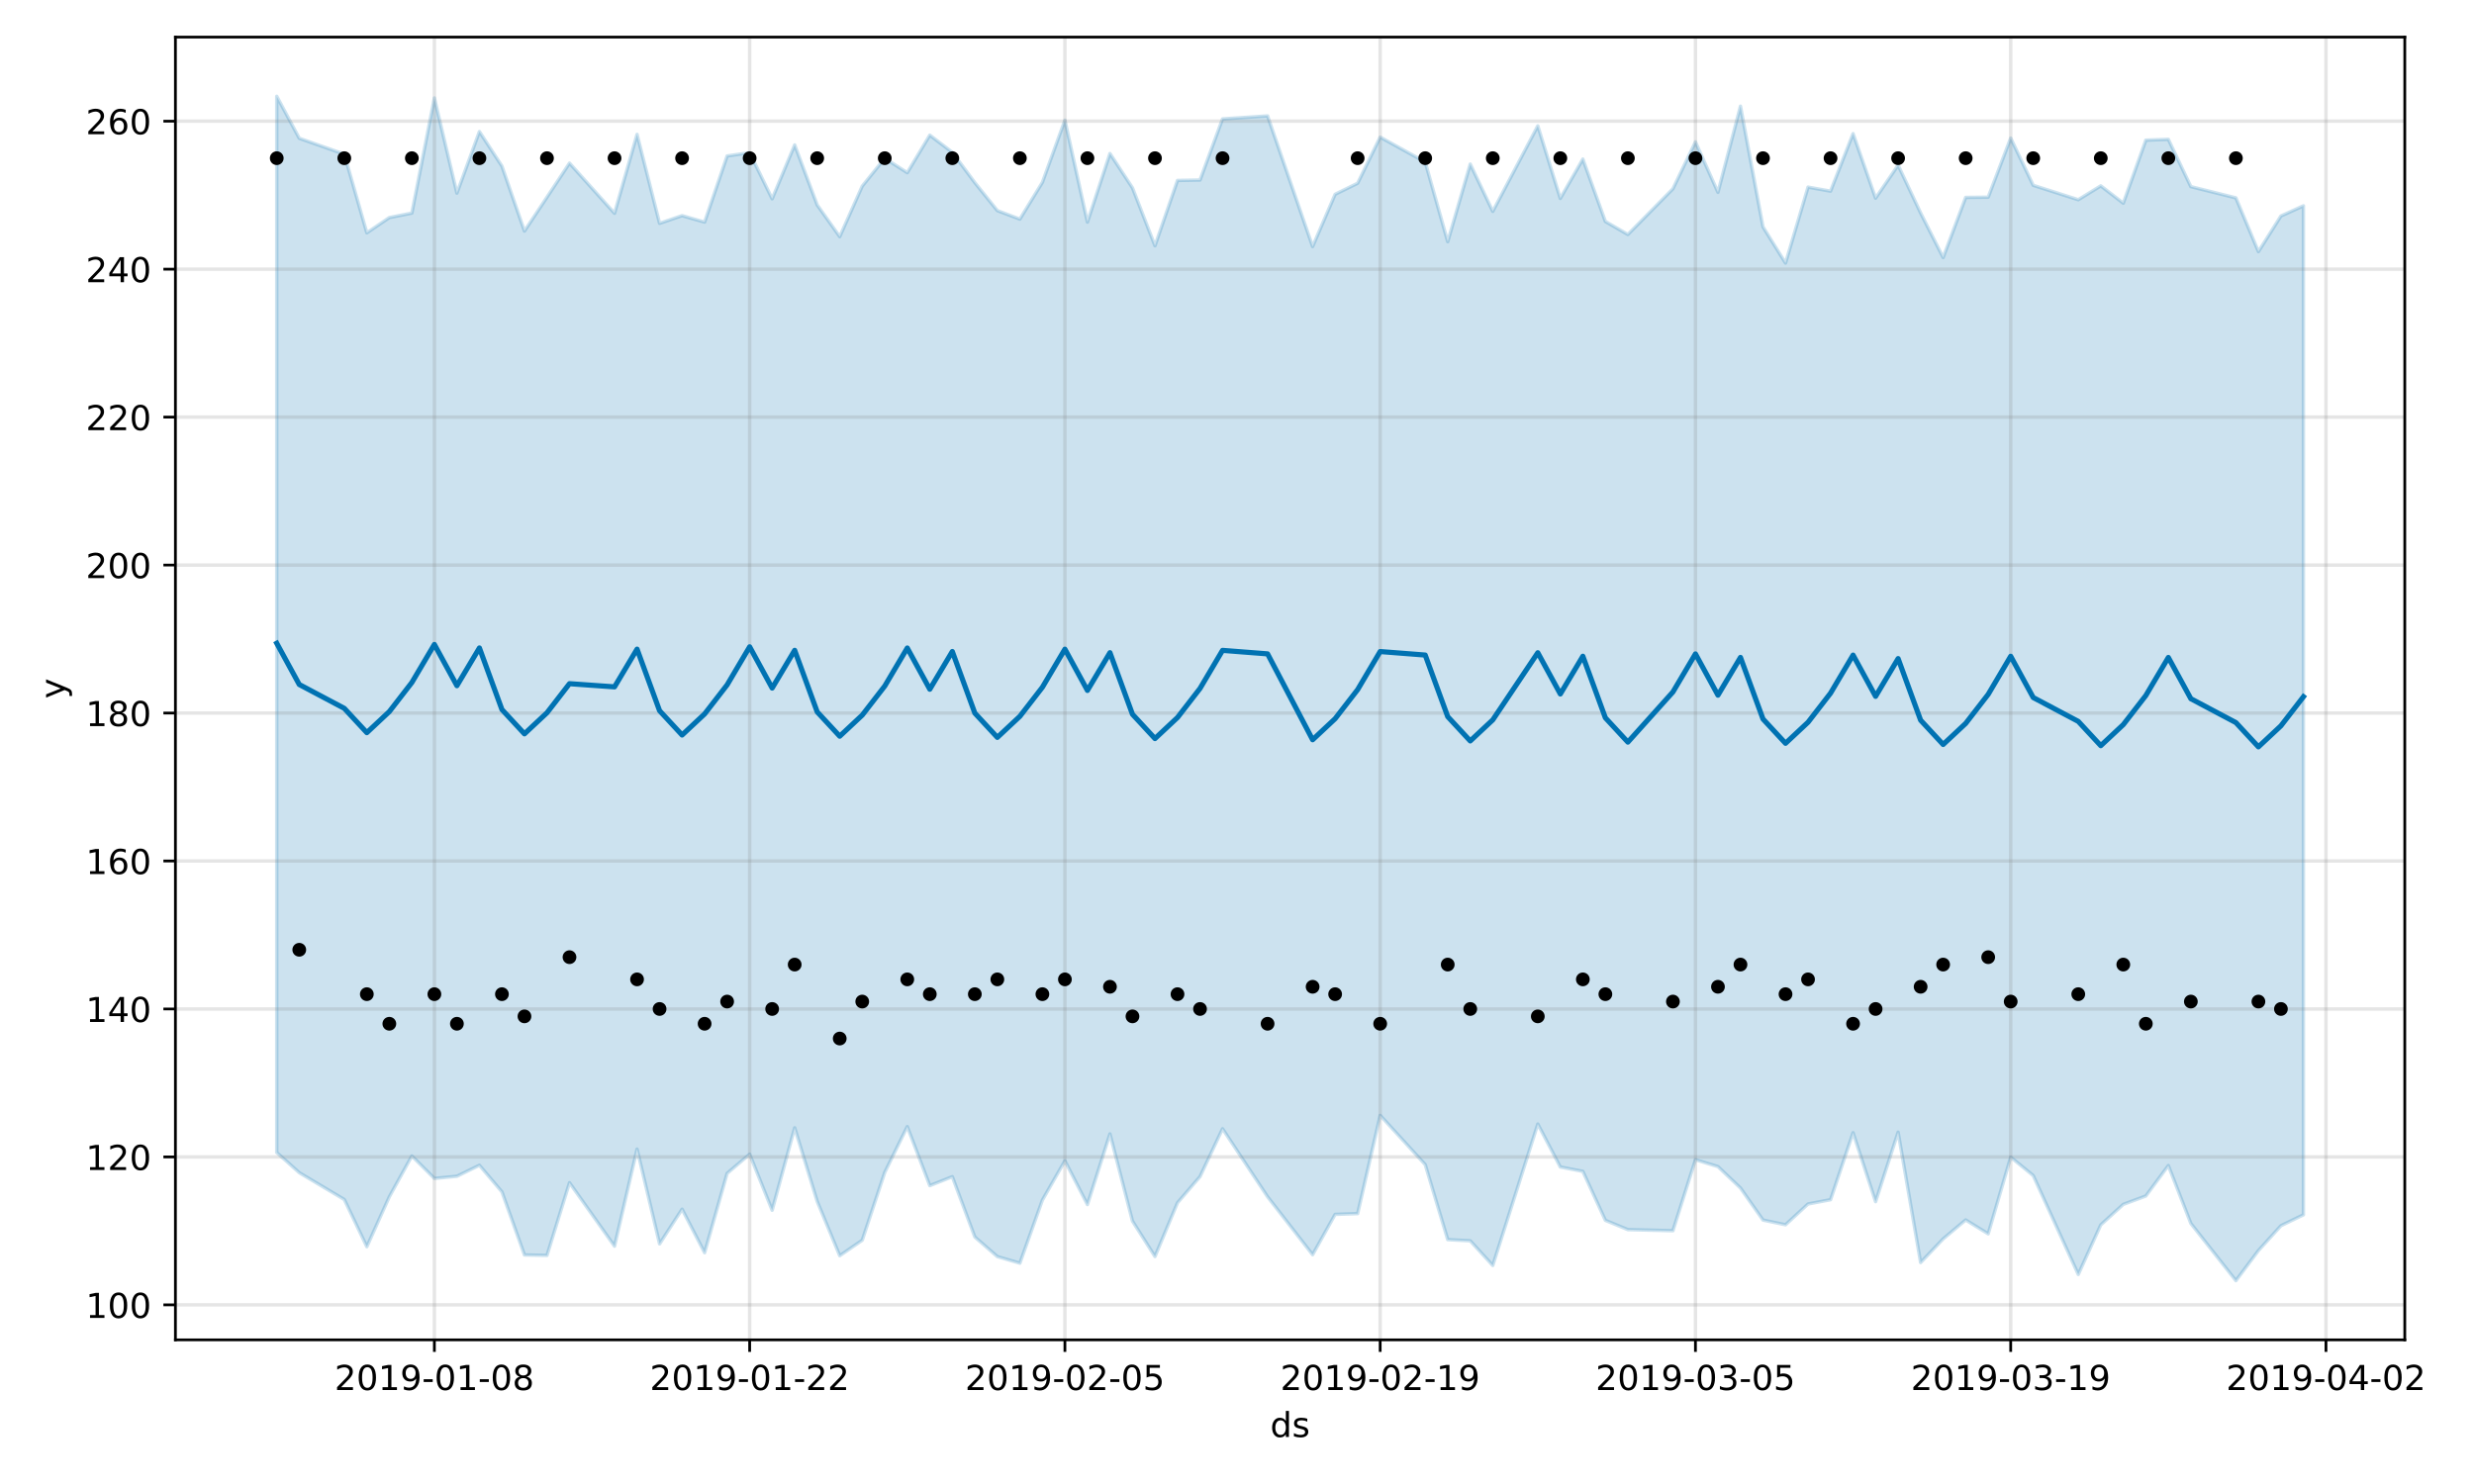 <?xml version="1.0" encoding="utf-8" standalone="no"?>
<!DOCTYPE svg PUBLIC "-//W3C//DTD SVG 1.1//EN"
  "http://www.w3.org/Graphics/SVG/1.1/DTD/svg11.dtd">
<!-- Created with matplotlib (https://matplotlib.org/) -->
<svg height="432pt" version="1.1" viewBox="0 0 720 432" width="720pt" xmlns="http://www.w3.org/2000/svg" xmlns:xlink="http://www.w3.org/1999/xlink">
 <defs>
  <style type="text/css">
*{stroke-linecap:butt;stroke-linejoin:round;}
  </style>
 </defs>
 <g id="figure_1">
  <g id="patch_1">
   <path d="M 0 432 
L 720 432 
L 720 0 
L 0 0 
z
" style="fill:#ffffff;"/>
  </g>
  <g id="axes_1">
   <g id="patch_2">
    <path d="M 51.05 390.04 
L 699.857 390.04 
L 699.857 10.8 
L 51.05 10.8 
z
" style="fill:#ffffff;"/>
   </g>
   <g id="PolyCollection_1">
    <defs>
     <path d="M 80.541 -403.962 
L 80.541 -96.499 
L 87.095 -90.627 
L 100.202 -82.817 
L 106.756 -69.073 
L 113.309 -83.62 
L 119.863 -95.49 
L 126.417 -88.952 
L 132.97 -89.586 
L 139.524 -92.786 
L 146.077 -85.051 
L 152.631 -66.678 
L 159.185 -66.547 
L 165.738 -87.713 
L 178.845 -69.228 
L 185.399 -97.488 
L 191.953 -69.899 
L 198.506 -80.004 
L 205.06 -67.331 
L 211.613 -90.428 
L 218.167 -96.018 
L 224.721 -79.683 
L 231.274 -103.686 
L 237.828 -82.269 
L 244.381 -66.463 
L 250.935 -70.959 
L 257.489 -90.709 
L 264.042 -104.029 
L 270.596 -86.854 
L 277.15 -89.46 
L 283.703 -71.905 
L 290.257 -66.199 
L 296.81 -64.281 
L 303.364 -82.645 
L 309.918 -94.092 
L 316.471 -81.338 
L 323.025 -101.912 
L 329.578 -76.535 
L 336.132 -66.22 
L 342.686 -81.872 
L 349.239 -89.486 
L 355.793 -103.41 
L 368.9 -83.619 
L 382.007 -66.745 
L 388.561 -78.484 
L 395.114 -78.705 
L 401.668 -107.313 
L 414.775 -92.979 
L 421.329 -71.136 
L 427.883 -70.79 
L 434.436 -63.612 
L 447.543 -104.785 
L 454.097 -92.273 
L 460.651 -91.013 
L 467.204 -76.754 
L 473.758 -74.045 
L 486.865 -73.73 
L 493.419 -94.4 
L 499.972 -92.397 
L 506.526 -86.162 
L 513.079 -76.834 
L 519.633 -75.459 
L 526.187 -81.515 
L 532.74 -82.757 
L 539.294 -102.252 
L 545.847 -82.188 
L 552.401 -102.414 
L 558.955 -64.467 
L 565.508 -71.35 
L 572.062 -76.862 
L 578.616 -72.823 
L 585.169 -95.146 
L 591.723 -89.792 
L 604.83 -61.003 
L 611.384 -75.431 
L 617.937 -81.402 
L 624.491 -83.837 
L 631.044 -92.701 
L 637.598 -75.847 
L 650.705 -59.198 
L 657.259 -67.95 
L 663.812 -75.186 
L 670.366 -78.365 
L 670.366 -372.086 
L 670.366 -372.086 
L 663.812 -369.128 
L 657.259 -358.751 
L 650.705 -374.401 
L 637.598 -377.673 
L 631.044 -391.442 
L 624.491 -391.194 
L 617.937 -372.851 
L 611.384 -377.898 
L 604.83 -373.861 
L 591.723 -378.057 
L 585.169 -391.804 
L 578.616 -374.602 
L 572.062 -374.531 
L 565.508 -357.037 
L 558.955 -370.008 
L 552.401 -383.919 
L 545.847 -374.31 
L 539.294 -393.101 
L 532.74 -376.357 
L 526.187 -377.531 
L 519.633 -355.425 
L 513.079 -365.951 
L 506.526 -401.091 
L 499.972 -376.01 
L 493.419 -390.69 
L 486.865 -377.04 
L 473.758 -363.745 
L 467.204 -367.526 
L 460.651 -385.688 
L 454.097 -374.227 
L 447.543 -395.356 
L 434.436 -370.465 
L 427.883 -384.239 
L 421.329 -361.641 
L 414.775 -384.831 
L 401.668 -392.085 
L 395.114 -378.664 
L 388.561 -375.445 
L 382.007 -360.229 
L 368.9 -398.252 
L 355.793 -397.387 
L 349.239 -379.594 
L 342.686 -379.477 
L 336.132 -360.457 
L 329.578 -377.315 
L 323.025 -387.308 
L 316.471 -367.348 
L 309.918 -397.011 
L 303.364 -378.92 
L 296.81 -368.216 
L 290.257 -370.692 
L 283.703 -378.838 
L 277.15 -387.656 
L 270.596 -392.654 
L 264.042 -381.731 
L 257.489 -385.93 
L 250.935 -377.811 
L 244.381 -363.108 
L 237.828 -372.337 
L 231.274 -389.816 
L 224.721 -374.117 
L 218.167 -387.555 
L 211.613 -386.595 
L 205.06 -367.352 
L 198.506 -369.221 
L 191.953 -366.987 
L 185.399 -392.881 
L 178.845 -369.912 
L 165.738 -384.512 
L 159.185 -374.595 
L 152.631 -364.732 
L 146.077 -383.638 
L 139.524 -393.699 
L 132.97 -375.776 
L 126.417 -403.481 
L 119.863 -369.969 
L 113.309 -368.664 
L 106.756 -364.222 
L 100.202 -387.123 
L 87.095 -391.752 
L 80.541 -403.962 
z
" id="m95df01e08f" style="stroke:#0072b2;stroke-opacity:0.2;"/>
    </defs>
    <g clip-path="url(#p42b53ebf09)">
     <use style="fill:#0072b2;fill-opacity:0.2;stroke:#0072b2;stroke-opacity:0.2;" x="0" xlink:href="#m95df01e08f" y="432"/>
    </g>
   </g>
   <g id="matplotlib.axis_1">
    <g id="xtick_1">
     <g id="line2d_1">
      <path clip-path="url(#p42b53ebf09)" d="M 126.417 390.04 
L 126.417 10.8 
" style="fill:none;stroke:#808080;stroke-linecap:square;stroke-opacity:0.2;"/>
     </g>
     <g id="line2d_2">
      <defs>
       <path d="M 0 0 
L 0 3.5 
" id="m50572f0a0b" style="stroke:#000000;stroke-width:0.8;"/>
      </defs>
      <g>
       <use style="stroke:#000000;stroke-width:0.8;" x="126.417" xlink:href="#m50572f0a0b" y="390.04"/>
      </g>
     </g>
     <g id="text_1">
      <!-- 2019-01-08 -->
      <defs>
       <path d="M 19.188 8.297 
L 53.609 8.297 
L 53.609 0 
L 7.328 0 
L 7.328 8.297 
Q 12.938 14.109 22.625 23.891 
Q 32.328 33.688 34.812 36.531 
Q 39.547 41.844 41.422 45.531 
Q 43.312 49.219 43.312 52.781 
Q 43.312 58.594 39.234 62.25 
Q 35.156 65.922 28.609 65.922 
Q 23.969 65.922 18.812 64.312 
Q 13.672 62.703 7.812 59.422 
L 7.812 69.391 
Q 13.766 71.781 18.938 73 
Q 24.125 74.219 28.422 74.219 
Q 39.75 74.219 46.484 68.547 
Q 53.219 62.891 53.219 53.422 
Q 53.219 48.922 51.531 44.891 
Q 49.859 40.875 45.406 35.406 
Q 44.188 33.984 37.641 27.219 
Q 31.109 20.453 19.188 8.297 
z
" id="DejaVuSans-50"/>
       <path d="M 31.781 66.406 
Q 24.172 66.406 20.328 58.906 
Q 16.5 51.422 16.5 36.375 
Q 16.5 21.391 20.328 13.891 
Q 24.172 6.391 31.781 6.391 
Q 39.453 6.391 43.281 13.891 
Q 47.125 21.391 47.125 36.375 
Q 47.125 51.422 43.281 58.906 
Q 39.453 66.406 31.781 66.406 
z
M 31.781 74.219 
Q 44.047 74.219 50.516 64.516 
Q 56.984 54.828 56.984 36.375 
Q 56.984 17.969 50.516 8.266 
Q 44.047 -1.422 31.781 -1.422 
Q 19.531 -1.422 13.062 8.266 
Q 6.594 17.969 6.594 36.375 
Q 6.594 54.828 13.062 64.516 
Q 19.531 74.219 31.781 74.219 
z
" id="DejaVuSans-48"/>
       <path d="M 12.406 8.297 
L 28.516 8.297 
L 28.516 63.922 
L 10.984 60.406 
L 10.984 69.391 
L 28.422 72.906 
L 38.281 72.906 
L 38.281 8.297 
L 54.391 8.297 
L 54.391 0 
L 12.406 0 
z
" id="DejaVuSans-49"/>
       <path d="M 10.984 1.516 
L 10.984 10.5 
Q 14.703 8.734 18.5 7.812 
Q 22.312 6.891 25.984 6.891 
Q 35.75 6.891 40.891 13.453 
Q 46.047 20.016 46.781 33.406 
Q 43.953 29.203 39.594 26.953 
Q 35.25 24.703 29.984 24.703 
Q 19.047 24.703 12.672 31.312 
Q 6.297 37.938 6.297 49.422 
Q 6.297 60.641 12.938 67.422 
Q 19.578 74.219 30.609 74.219 
Q 43.266 74.219 49.922 64.516 
Q 56.594 54.828 56.594 36.375 
Q 56.594 19.141 48.406 8.859 
Q 40.234 -1.422 26.422 -1.422 
Q 22.703 -1.422 18.891 -0.688 
Q 15.094 0.047 10.984 1.516 
z
M 30.609 32.422 
Q 37.25 32.422 41.125 36.953 
Q 45.016 41.5 45.016 49.422 
Q 45.016 57.281 41.125 61.844 
Q 37.25 66.406 30.609 66.406 
Q 23.969 66.406 20.094 61.844 
Q 16.219 57.281 16.219 49.422 
Q 16.219 41.5 20.094 36.953 
Q 23.969 32.422 30.609 32.422 
z
" id="DejaVuSans-57"/>
       <path d="M 4.891 31.391 
L 31.203 31.391 
L 31.203 23.391 
L 4.891 23.391 
z
" id="DejaVuSans-45"/>
       <path d="M 31.781 34.625 
Q 24.75 34.625 20.719 30.859 
Q 16.703 27.094 16.703 20.516 
Q 16.703 13.922 20.719 10.156 
Q 24.75 6.391 31.781 6.391 
Q 38.812 6.391 42.859 10.172 
Q 46.922 13.969 46.922 20.516 
Q 46.922 27.094 42.891 30.859 
Q 38.875 34.625 31.781 34.625 
z
M 21.922 38.812 
Q 15.578 40.375 12.031 44.719 
Q 8.5 49.078 8.5 55.328 
Q 8.5 64.062 14.719 69.141 
Q 20.953 74.219 31.781 74.219 
Q 42.672 74.219 48.875 69.141 
Q 55.078 64.062 55.078 55.328 
Q 55.078 49.078 51.531 44.719 
Q 48 40.375 41.703 38.812 
Q 48.828 37.156 52.797 32.312 
Q 56.781 27.484 56.781 20.516 
Q 56.781 9.906 50.312 4.234 
Q 43.844 -1.422 31.781 -1.422 
Q 19.734 -1.422 13.25 4.234 
Q 6.781 9.906 6.781 20.516 
Q 6.781 27.484 10.781 32.312 
Q 14.797 37.156 21.922 38.812 
z
M 18.312 54.391 
Q 18.312 48.734 21.844 45.562 
Q 25.391 42.391 31.781 42.391 
Q 38.141 42.391 41.719 45.562 
Q 45.312 48.734 45.312 54.391 
Q 45.312 60.062 41.719 63.234 
Q 38.141 66.406 31.781 66.406 
Q 25.391 66.406 21.844 63.234 
Q 18.312 60.062 18.312 54.391 
z
" id="DejaVuSans-56"/>
      </defs>
      <g transform="translate(97.359 404.638)scale(0.1 -0.1)">
       <use xlink:href="#DejaVuSans-50"/>
       <use x="63.623" xlink:href="#DejaVuSans-48"/>
       <use x="127.246" xlink:href="#DejaVuSans-49"/>
       <use x="190.869" xlink:href="#DejaVuSans-57"/>
       <use x="254.492" xlink:href="#DejaVuSans-45"/>
       <use x="290.576" xlink:href="#DejaVuSans-48"/>
       <use x="354.199" xlink:href="#DejaVuSans-49"/>
       <use x="417.822" xlink:href="#DejaVuSans-45"/>
       <use x="453.906" xlink:href="#DejaVuSans-48"/>
       <use x="517.529" xlink:href="#DejaVuSans-56"/>
      </g>
     </g>
    </g>
    <g id="xtick_2">
     <g id="line2d_3">
      <path clip-path="url(#p42b53ebf09)" d="M 218.167 390.04 
L 218.167 10.8 
" style="fill:none;stroke:#808080;stroke-linecap:square;stroke-opacity:0.2;"/>
     </g>
     <g id="line2d_4">
      <g>
       <use style="stroke:#000000;stroke-width:0.8;" x="218.167" xlink:href="#m50572f0a0b" y="390.04"/>
      </g>
     </g>
     <g id="text_2">
      <!-- 2019-01-22 -->
      <g transform="translate(189.109 404.638)scale(0.1 -0.1)">
       <use xlink:href="#DejaVuSans-50"/>
       <use x="63.623" xlink:href="#DejaVuSans-48"/>
       <use x="127.246" xlink:href="#DejaVuSans-49"/>
       <use x="190.869" xlink:href="#DejaVuSans-57"/>
       <use x="254.492" xlink:href="#DejaVuSans-45"/>
       <use x="290.576" xlink:href="#DejaVuSans-48"/>
       <use x="354.199" xlink:href="#DejaVuSans-49"/>
       <use x="417.822" xlink:href="#DejaVuSans-45"/>
       <use x="453.906" xlink:href="#DejaVuSans-50"/>
       <use x="517.529" xlink:href="#DejaVuSans-50"/>
      </g>
     </g>
    </g>
    <g id="xtick_3">
     <g id="line2d_5">
      <path clip-path="url(#p42b53ebf09)" d="M 309.918 390.04 
L 309.918 10.8 
" style="fill:none;stroke:#808080;stroke-linecap:square;stroke-opacity:0.2;"/>
     </g>
     <g id="line2d_6">
      <g>
       <use style="stroke:#000000;stroke-width:0.8;" x="309.918" xlink:href="#m50572f0a0b" y="390.04"/>
      </g>
     </g>
     <g id="text_3">
      <!-- 2019-02-05 -->
      <defs>
       <path d="M 10.797 72.906 
L 49.516 72.906 
L 49.516 64.594 
L 19.828 64.594 
L 19.828 46.734 
Q 21.969 47.469 24.109 47.828 
Q 26.266 48.188 28.422 48.188 
Q 40.625 48.188 47.75 41.5 
Q 54.891 34.812 54.891 23.391 
Q 54.891 11.625 47.562 5.094 
Q 40.234 -1.422 26.906 -1.422 
Q 22.312 -1.422 17.547 -0.641 
Q 12.797 0.141 7.719 1.703 
L 7.719 11.625 
Q 12.109 9.234 16.797 8.062 
Q 21.484 6.891 26.703 6.891 
Q 35.156 6.891 40.078 11.328 
Q 45.016 15.766 45.016 23.391 
Q 45.016 31 40.078 35.438 
Q 35.156 39.891 26.703 39.891 
Q 22.75 39.891 18.812 39.016 
Q 14.891 38.141 10.797 36.281 
z
" id="DejaVuSans-53"/>
      </defs>
      <g transform="translate(280.86 404.638)scale(0.1 -0.1)">
       <use xlink:href="#DejaVuSans-50"/>
       <use x="63.623" xlink:href="#DejaVuSans-48"/>
       <use x="127.246" xlink:href="#DejaVuSans-49"/>
       <use x="190.869" xlink:href="#DejaVuSans-57"/>
       <use x="254.492" xlink:href="#DejaVuSans-45"/>
       <use x="290.576" xlink:href="#DejaVuSans-48"/>
       <use x="354.199" xlink:href="#DejaVuSans-50"/>
       <use x="417.822" xlink:href="#DejaVuSans-45"/>
       <use x="453.906" xlink:href="#DejaVuSans-48"/>
       <use x="517.529" xlink:href="#DejaVuSans-53"/>
      </g>
     </g>
    </g>
    <g id="xtick_4">
     <g id="line2d_7">
      <path clip-path="url(#p42b53ebf09)" d="M 401.668 390.04 
L 401.668 10.8 
" style="fill:none;stroke:#808080;stroke-linecap:square;stroke-opacity:0.2;"/>
     </g>
     <g id="line2d_8">
      <g>
       <use style="stroke:#000000;stroke-width:0.8;" x="401.668" xlink:href="#m50572f0a0b" y="390.04"/>
      </g>
     </g>
     <g id="text_4">
      <!-- 2019-02-19 -->
      <g transform="translate(372.61 404.638)scale(0.1 -0.1)">
       <use xlink:href="#DejaVuSans-50"/>
       <use x="63.623" xlink:href="#DejaVuSans-48"/>
       <use x="127.246" xlink:href="#DejaVuSans-49"/>
       <use x="190.869" xlink:href="#DejaVuSans-57"/>
       <use x="254.492" xlink:href="#DejaVuSans-45"/>
       <use x="290.576" xlink:href="#DejaVuSans-48"/>
       <use x="354.199" xlink:href="#DejaVuSans-50"/>
       <use x="417.822" xlink:href="#DejaVuSans-45"/>
       <use x="453.906" xlink:href="#DejaVuSans-49"/>
       <use x="517.529" xlink:href="#DejaVuSans-57"/>
      </g>
     </g>
    </g>
    <g id="xtick_5">
     <g id="line2d_9">
      <path clip-path="url(#p42b53ebf09)" d="M 493.419 390.04 
L 493.419 10.8 
" style="fill:none;stroke:#808080;stroke-linecap:square;stroke-opacity:0.2;"/>
     </g>
     <g id="line2d_10">
      <g>
       <use style="stroke:#000000;stroke-width:0.8;" x="493.419" xlink:href="#m50572f0a0b" y="390.04"/>
      </g>
     </g>
     <g id="text_5">
      <!-- 2019-03-05 -->
      <defs>
       <path d="M 40.578 39.312 
Q 47.656 37.797 51.625 33 
Q 55.609 28.219 55.609 21.188 
Q 55.609 10.406 48.188 4.484 
Q 40.766 -1.422 27.094 -1.422 
Q 22.516 -1.422 17.656 -0.516 
Q 12.797 0.391 7.625 2.203 
L 7.625 11.719 
Q 11.719 9.328 16.594 8.109 
Q 21.484 6.891 26.812 6.891 
Q 36.078 6.891 40.938 10.547 
Q 45.797 14.203 45.797 21.188 
Q 45.797 27.641 41.281 31.266 
Q 36.766 34.906 28.719 34.906 
L 20.219 34.906 
L 20.219 43.016 
L 29.109 43.016 
Q 36.375 43.016 40.234 45.922 
Q 44.094 48.828 44.094 54.297 
Q 44.094 59.906 40.109 62.906 
Q 36.141 65.922 28.719 65.922 
Q 24.656 65.922 20.016 65.031 
Q 15.375 64.156 9.812 62.312 
L 9.812 71.094 
Q 15.438 72.656 20.344 73.438 
Q 25.25 74.219 29.594 74.219 
Q 40.828 74.219 47.359 69.109 
Q 53.906 64.016 53.906 55.328 
Q 53.906 49.266 50.438 45.094 
Q 46.969 40.922 40.578 39.312 
z
" id="DejaVuSans-51"/>
      </defs>
      <g transform="translate(464.361 404.638)scale(0.1 -0.1)">
       <use xlink:href="#DejaVuSans-50"/>
       <use x="63.623" xlink:href="#DejaVuSans-48"/>
       <use x="127.246" xlink:href="#DejaVuSans-49"/>
       <use x="190.869" xlink:href="#DejaVuSans-57"/>
       <use x="254.492" xlink:href="#DejaVuSans-45"/>
       <use x="290.576" xlink:href="#DejaVuSans-48"/>
       <use x="354.199" xlink:href="#DejaVuSans-51"/>
       <use x="417.822" xlink:href="#DejaVuSans-45"/>
       <use x="453.906" xlink:href="#DejaVuSans-48"/>
       <use x="517.529" xlink:href="#DejaVuSans-53"/>
      </g>
     </g>
    </g>
    <g id="xtick_6">
     <g id="line2d_11">
      <path clip-path="url(#p42b53ebf09)" d="M 585.169 390.04 
L 585.169 10.8 
" style="fill:none;stroke:#808080;stroke-linecap:square;stroke-opacity:0.2;"/>
     </g>
     <g id="line2d_12">
      <g>
       <use style="stroke:#000000;stroke-width:0.8;" x="585.169" xlink:href="#m50572f0a0b" y="390.04"/>
      </g>
     </g>
     <g id="text_6">
      <!-- 2019-03-19 -->
      <g transform="translate(556.111 404.638)scale(0.1 -0.1)">
       <use xlink:href="#DejaVuSans-50"/>
       <use x="63.623" xlink:href="#DejaVuSans-48"/>
       <use x="127.246" xlink:href="#DejaVuSans-49"/>
       <use x="190.869" xlink:href="#DejaVuSans-57"/>
       <use x="254.492" xlink:href="#DejaVuSans-45"/>
       <use x="290.576" xlink:href="#DejaVuSans-48"/>
       <use x="354.199" xlink:href="#DejaVuSans-51"/>
       <use x="417.822" xlink:href="#DejaVuSans-45"/>
       <use x="453.906" xlink:href="#DejaVuSans-49"/>
       <use x="517.529" xlink:href="#DejaVuSans-57"/>
      </g>
     </g>
    </g>
    <g id="xtick_7">
     <g id="line2d_13">
      <path clip-path="url(#p42b53ebf09)" d="M 676.92 390.04 
L 676.92 10.8 
" style="fill:none;stroke:#808080;stroke-linecap:square;stroke-opacity:0.2;"/>
     </g>
     <g id="line2d_14">
      <g>
       <use style="stroke:#000000;stroke-width:0.8;" x="676.92" xlink:href="#m50572f0a0b" y="390.04"/>
      </g>
     </g>
     <g id="text_7">
      <!-- 2019-04-02 -->
      <defs>
       <path d="M 37.797 64.312 
L 12.891 25.391 
L 37.797 25.391 
z
M 35.203 72.906 
L 47.609 72.906 
L 47.609 25.391 
L 58.016 25.391 
L 58.016 17.188 
L 47.609 17.188 
L 47.609 0 
L 37.797 0 
L 37.797 17.188 
L 4.891 17.188 
L 4.891 26.703 
z
" id="DejaVuSans-52"/>
      </defs>
      <g transform="translate(647.862 404.638)scale(0.1 -0.1)">
       <use xlink:href="#DejaVuSans-50"/>
       <use x="63.623" xlink:href="#DejaVuSans-48"/>
       <use x="127.246" xlink:href="#DejaVuSans-49"/>
       <use x="190.869" xlink:href="#DejaVuSans-57"/>
       <use x="254.492" xlink:href="#DejaVuSans-45"/>
       <use x="290.576" xlink:href="#DejaVuSans-48"/>
       <use x="354.199" xlink:href="#DejaVuSans-52"/>
       <use x="417.822" xlink:href="#DejaVuSans-45"/>
       <use x="453.906" xlink:href="#DejaVuSans-48"/>
       <use x="517.529" xlink:href="#DejaVuSans-50"/>
      </g>
     </g>
    </g>
    <g id="text_8">
     <!-- ds -->
     <defs>
      <path d="M 45.406 46.391 
L 45.406 75.984 
L 54.391 75.984 
L 54.391 0 
L 45.406 0 
L 45.406 8.203 
Q 42.578 3.328 38.25 0.953 
Q 33.938 -1.422 27.875 -1.422 
Q 17.969 -1.422 11.734 6.484 
Q 5.516 14.406 5.516 27.297 
Q 5.516 40.188 11.734 48.094 
Q 17.969 56 27.875 56 
Q 33.938 56 38.25 53.625 
Q 42.578 51.266 45.406 46.391 
z
M 14.797 27.297 
Q 14.797 17.391 18.875 11.75 
Q 22.953 6.109 30.078 6.109 
Q 37.203 6.109 41.297 11.75 
Q 45.406 17.391 45.406 27.297 
Q 45.406 37.203 41.297 42.844 
Q 37.203 48.484 30.078 48.484 
Q 22.953 48.484 18.875 42.844 
Q 14.797 37.203 14.797 27.297 
z
" id="DejaVuSans-100"/>
      <path d="M 44.281 53.078 
L 44.281 44.578 
Q 40.484 46.531 36.375 47.5 
Q 32.281 48.484 27.875 48.484 
Q 21.188 48.484 17.844 46.438 
Q 14.5 44.391 14.5 40.281 
Q 14.5 37.156 16.891 35.375 
Q 19.281 33.594 26.516 31.984 
L 29.594 31.297 
Q 39.156 29.25 43.188 25.516 
Q 47.219 21.781 47.219 15.094 
Q 47.219 7.469 41.188 3.016 
Q 35.156 -1.422 24.609 -1.422 
Q 20.219 -1.422 15.453 -0.562 
Q 10.688 0.297 5.422 2 
L 5.422 11.281 
Q 10.406 8.688 15.234 7.391 
Q 20.062 6.109 24.812 6.109 
Q 31.156 6.109 34.562 8.281 
Q 37.984 10.453 37.984 14.406 
Q 37.984 18.062 35.516 20.016 
Q 33.062 21.969 24.703 23.781 
L 21.578 24.516 
Q 13.234 26.266 9.516 29.906 
Q 5.812 33.547 5.812 39.891 
Q 5.812 47.609 11.281 51.797 
Q 16.75 56 26.812 56 
Q 31.781 56 36.172 55.266 
Q 40.578 54.547 44.281 53.078 
z
" id="DejaVuSans-115"/>
     </defs>
     <g transform="translate(369.675 418.317)scale(0.1 -0.1)">
      <use xlink:href="#DejaVuSans-100"/>
      <use x="63.477" xlink:href="#DejaVuSans-115"/>
     </g>
    </g>
   </g>
   <g id="matplotlib.axis_2">
    <g id="ytick_1">
     <g id="line2d_15">
      <path clip-path="url(#p42b53ebf09)" d="M 51.05 379.859 
L 699.857 379.859 
" style="fill:none;stroke:#808080;stroke-linecap:square;stroke-opacity:0.2;"/>
     </g>
     <g id="line2d_16">
      <defs>
       <path d="M 0 0 
L -3.5 0 
" id="md4e96dfa88" style="stroke:#000000;stroke-width:0.8;"/>
      </defs>
      <g>
       <use style="stroke:#000000;stroke-width:0.8;" x="51.05" xlink:href="#md4e96dfa88" y="379.859"/>
      </g>
     </g>
     <g id="text_9">
      <!-- 100 -->
      <g transform="translate(24.962 383.658)scale(0.1 -0.1)">
       <use xlink:href="#DejaVuSans-49"/>
       <use x="63.623" xlink:href="#DejaVuSans-48"/>
       <use x="127.246" xlink:href="#DejaVuSans-48"/>
      </g>
     </g>
    </g>
    <g id="ytick_2">
     <g id="line2d_17">
      <path clip-path="url(#p42b53ebf09)" d="M 51.05 336.786 
L 699.857 336.786 
" style="fill:none;stroke:#808080;stroke-linecap:square;stroke-opacity:0.2;"/>
     </g>
     <g id="line2d_18">
      <g>
       <use style="stroke:#000000;stroke-width:0.8;" x="51.05" xlink:href="#md4e96dfa88" y="336.786"/>
      </g>
     </g>
     <g id="text_10">
      <!-- 120 -->
      <g transform="translate(24.962 340.585)scale(0.1 -0.1)">
       <use xlink:href="#DejaVuSans-49"/>
       <use x="63.623" xlink:href="#DejaVuSans-50"/>
       <use x="127.246" xlink:href="#DejaVuSans-48"/>
      </g>
     </g>
    </g>
    <g id="ytick_3">
     <g id="line2d_19">
      <path clip-path="url(#p42b53ebf09)" d="M 51.05 293.714 
L 699.857 293.714 
" style="fill:none;stroke:#808080;stroke-linecap:square;stroke-opacity:0.2;"/>
     </g>
     <g id="line2d_20">
      <g>
       <use style="stroke:#000000;stroke-width:0.8;" x="51.05" xlink:href="#md4e96dfa88" y="293.714"/>
      </g>
     </g>
     <g id="text_11">
      <!-- 140 -->
      <g transform="translate(24.962 297.513)scale(0.1 -0.1)">
       <use xlink:href="#DejaVuSans-49"/>
       <use x="63.623" xlink:href="#DejaVuSans-52"/>
       <use x="127.246" xlink:href="#DejaVuSans-48"/>
      </g>
     </g>
    </g>
    <g id="ytick_4">
     <g id="line2d_21">
      <path clip-path="url(#p42b53ebf09)" d="M 51.05 250.641 
L 699.857 250.641 
" style="fill:none;stroke:#808080;stroke-linecap:square;stroke-opacity:0.2;"/>
     </g>
     <g id="line2d_22">
      <g>
       <use style="stroke:#000000;stroke-width:0.8;" x="51.05" xlink:href="#md4e96dfa88" y="250.641"/>
      </g>
     </g>
     <g id="text_12">
      <!-- 160 -->
      <defs>
       <path d="M 33.016 40.375 
Q 26.375 40.375 22.484 35.828 
Q 18.609 31.297 18.609 23.391 
Q 18.609 15.531 22.484 10.953 
Q 26.375 6.391 33.016 6.391 
Q 39.656 6.391 43.531 10.953 
Q 47.406 15.531 47.406 23.391 
Q 47.406 31.297 43.531 35.828 
Q 39.656 40.375 33.016 40.375 
z
M 52.594 71.297 
L 52.594 62.312 
Q 48.875 64.062 45.094 64.984 
Q 41.312 65.922 37.594 65.922 
Q 27.828 65.922 22.672 59.328 
Q 17.531 52.734 16.797 39.406 
Q 19.672 43.656 24.016 45.922 
Q 28.375 48.188 33.594 48.188 
Q 44.578 48.188 50.953 41.516 
Q 57.328 34.859 57.328 23.391 
Q 57.328 12.156 50.688 5.359 
Q 44.047 -1.422 33.016 -1.422 
Q 20.359 -1.422 13.672 8.266 
Q 6.984 17.969 6.984 36.375 
Q 6.984 53.656 15.188 63.938 
Q 23.391 74.219 37.203 74.219 
Q 40.922 74.219 44.703 73.484 
Q 48.484 72.75 52.594 71.297 
z
" id="DejaVuSans-54"/>
      </defs>
      <g transform="translate(24.962 254.44)scale(0.1 -0.1)">
       <use xlink:href="#DejaVuSans-49"/>
       <use x="63.623" xlink:href="#DejaVuSans-54"/>
       <use x="127.246" xlink:href="#DejaVuSans-48"/>
      </g>
     </g>
    </g>
    <g id="ytick_5">
     <g id="line2d_23">
      <path clip-path="url(#p42b53ebf09)" d="M 51.05 207.568 
L 699.857 207.568 
" style="fill:none;stroke:#808080;stroke-linecap:square;stroke-opacity:0.2;"/>
     </g>
     <g id="line2d_24">
      <g>
       <use style="stroke:#000000;stroke-width:0.8;" x="51.05" xlink:href="#md4e96dfa88" y="207.568"/>
      </g>
     </g>
     <g id="text_13">
      <!-- 180 -->
      <g transform="translate(24.962 211.368)scale(0.1 -0.1)">
       <use xlink:href="#DejaVuSans-49"/>
       <use x="63.623" xlink:href="#DejaVuSans-56"/>
       <use x="127.246" xlink:href="#DejaVuSans-48"/>
      </g>
     </g>
    </g>
    <g id="ytick_6">
     <g id="line2d_25">
      <path clip-path="url(#p42b53ebf09)" d="M 51.05 164.496 
L 699.857 164.496 
" style="fill:none;stroke:#808080;stroke-linecap:square;stroke-opacity:0.2;"/>
     </g>
     <g id="line2d_26">
      <g>
       <use style="stroke:#000000;stroke-width:0.8;" x="51.05" xlink:href="#md4e96dfa88" y="164.496"/>
      </g>
     </g>
     <g id="text_14">
      <!-- 200 -->
      <g transform="translate(24.962 168.295)scale(0.1 -0.1)">
       <use xlink:href="#DejaVuSans-50"/>
       <use x="63.623" xlink:href="#DejaVuSans-48"/>
       <use x="127.246" xlink:href="#DejaVuSans-48"/>
      </g>
     </g>
    </g>
    <g id="ytick_7">
     <g id="line2d_27">
      <path clip-path="url(#p42b53ebf09)" d="M 51.05 121.423 
L 699.857 121.423 
" style="fill:none;stroke:#808080;stroke-linecap:square;stroke-opacity:0.2;"/>
     </g>
     <g id="line2d_28">
      <g>
       <use style="stroke:#000000;stroke-width:0.8;" x="51.05" xlink:href="#md4e96dfa88" y="121.423"/>
      </g>
     </g>
     <g id="text_15">
      <!-- 220 -->
      <g transform="translate(24.962 125.222)scale(0.1 -0.1)">
       <use xlink:href="#DejaVuSans-50"/>
       <use x="63.623" xlink:href="#DejaVuSans-50"/>
       <use x="127.246" xlink:href="#DejaVuSans-48"/>
      </g>
     </g>
    </g>
    <g id="ytick_8">
     <g id="line2d_29">
      <path clip-path="url(#p42b53ebf09)" d="M 51.05 78.351 
L 699.857 78.351 
" style="fill:none;stroke:#808080;stroke-linecap:square;stroke-opacity:0.2;"/>
     </g>
     <g id="line2d_30">
      <g>
       <use style="stroke:#000000;stroke-width:0.8;" x="51.05" xlink:href="#md4e96dfa88" y="78.351"/>
      </g>
     </g>
     <g id="text_16">
      <!-- 240 -->
      <g transform="translate(24.962 82.15)scale(0.1 -0.1)">
       <use xlink:href="#DejaVuSans-50"/>
       <use x="63.623" xlink:href="#DejaVuSans-52"/>
       <use x="127.246" xlink:href="#DejaVuSans-48"/>
      </g>
     </g>
    </g>
    <g id="ytick_9">
     <g id="line2d_31">
      <path clip-path="url(#p42b53ebf09)" d="M 51.05 35.278 
L 699.857 35.278 
" style="fill:none;stroke:#808080;stroke-linecap:square;stroke-opacity:0.2;"/>
     </g>
     <g id="line2d_32">
      <g>
       <use style="stroke:#000000;stroke-width:0.8;" x="51.05" xlink:href="#md4e96dfa88" y="35.278"/>
      </g>
     </g>
     <g id="text_17">
      <!-- 260 -->
      <g transform="translate(24.962 39.077)scale(0.1 -0.1)">
       <use xlink:href="#DejaVuSans-50"/>
       <use x="63.623" xlink:href="#DejaVuSans-54"/>
       <use x="127.246" xlink:href="#DejaVuSans-48"/>
      </g>
     </g>
    </g>
    <g id="text_18">
     <!-- y -->
     <defs>
      <path d="M 32.172 -5.078 
Q 28.375 -14.844 24.75 -17.812 
Q 21.141 -20.797 15.094 -20.797 
L 7.906 -20.797 
L 7.906 -13.281 
L 13.188 -13.281 
Q 16.891 -13.281 18.938 -11.516 
Q 21 -9.766 23.484 -3.219 
L 25.094 0.875 
L 2.984 54.688 
L 12.5 54.688 
L 29.594 11.922 
L 46.688 54.688 
L 56.203 54.688 
z
" id="DejaVuSans-121"/>
     </defs>
     <g transform="translate(18.883 203.379)rotate(-90)scale(0.1 -0.1)">
      <use xlink:href="#DejaVuSans-121"/>
     </g>
    </g>
   </g>
   <g id="line2d_33">
    <defs>
     <path d="M 0 1.5 
C 0.398 1.5 0.779 1.342 1.061 1.061 
C 1.342 0.779 1.5 0.398 1.5 0 
C 1.5 -0.398 1.342 -0.779 1.061 -1.061 
C 0.779 -1.342 0.398 -1.5 0 -1.5 
C -0.398 -1.5 -0.779 -1.342 -1.061 -1.061 
C -1.342 -0.779 -1.5 -0.398 -1.5 0 
C -1.5 0.398 -1.342 0.779 -1.061 1.061 
C -0.779 1.342 -0.398 1.5 0 1.5 
z
" id="m46e9e15c81" style="stroke:#000000;"/>
    </defs>
    <g clip-path="url(#p42b53ebf09)">
     <use style="stroke:#000000;" x="80.541" xlink:href="#m46e9e15c81" y="46.046"/>
     <use style="stroke:#000000;" x="87.095" xlink:href="#m46e9e15c81" y="276.485"/>
     <use style="stroke:#000000;" x="100.202" xlink:href="#m46e9e15c81" y="46.046"/>
     <use style="stroke:#000000;" x="106.756" xlink:href="#m46e9e15c81" y="289.406"/>
     <use style="stroke:#000000;" x="113.309" xlink:href="#m46e9e15c81" y="298.021"/>
     <use style="stroke:#000000;" x="119.863" xlink:href="#m46e9e15c81" y="46.046"/>
     <use style="stroke:#000000;" x="126.417" xlink:href="#m46e9e15c81" y="289.406"/>
     <use style="stroke:#000000;" x="132.97" xlink:href="#m46e9e15c81" y="298.021"/>
     <use style="stroke:#000000;" x="139.524" xlink:href="#m46e9e15c81" y="46.046"/>
     <use style="stroke:#000000;" x="146.077" xlink:href="#m46e9e15c81" y="289.406"/>
     <use style="stroke:#000000;" x="152.631" xlink:href="#m46e9e15c81" y="295.867"/>
     <use style="stroke:#000000;" x="159.185" xlink:href="#m46e9e15c81" y="46.046"/>
     <use style="stroke:#000000;" x="165.738" xlink:href="#m46e9e15c81" y="278.638"/>
     <use style="stroke:#000000;" x="178.845" xlink:href="#m46e9e15c81" y="46.046"/>
     <use style="stroke:#000000;" x="185.399" xlink:href="#m46e9e15c81" y="285.099"/>
     <use style="stroke:#000000;" x="191.953" xlink:href="#m46e9e15c81" y="293.714"/>
     <use style="stroke:#000000;" x="198.506" xlink:href="#m46e9e15c81" y="46.046"/>
     <use style="stroke:#000000;" x="205.06" xlink:href="#m46e9e15c81" y="298.021"/>
     <use style="stroke:#000000;" x="211.613" xlink:href="#m46e9e15c81" y="291.56"/>
     <use style="stroke:#000000;" x="218.167" xlink:href="#m46e9e15c81" y="46.046"/>
     <use style="stroke:#000000;" x="224.721" xlink:href="#m46e9e15c81" y="293.714"/>
     <use style="stroke:#000000;" x="231.274" xlink:href="#m46e9e15c81" y="280.792"/>
     <use style="stroke:#000000;" x="237.828" xlink:href="#m46e9e15c81" y="46.046"/>
     <use style="stroke:#000000;" x="244.381" xlink:href="#m46e9e15c81" y="302.328"/>
     <use style="stroke:#000000;" x="250.935" xlink:href="#m46e9e15c81" y="291.56"/>
     <use style="stroke:#000000;" x="257.489" xlink:href="#m46e9e15c81" y="46.046"/>
     <use style="stroke:#000000;" x="264.042" xlink:href="#m46e9e15c81" y="285.099"/>
     <use style="stroke:#000000;" x="270.596" xlink:href="#m46e9e15c81" y="289.406"/>
     <use style="stroke:#000000;" x="277.15" xlink:href="#m46e9e15c81" y="46.046"/>
     <use style="stroke:#000000;" x="283.703" xlink:href="#m46e9e15c81" y="289.406"/>
     <use style="stroke:#000000;" x="290.257" xlink:href="#m46e9e15c81" y="285.099"/>
     <use style="stroke:#000000;" x="296.81" xlink:href="#m46e9e15c81" y="46.046"/>
     <use style="stroke:#000000;" x="303.364" xlink:href="#m46e9e15c81" y="289.406"/>
     <use style="stroke:#000000;" x="309.918" xlink:href="#m46e9e15c81" y="285.099"/>
     <use style="stroke:#000000;" x="316.471" xlink:href="#m46e9e15c81" y="46.046"/>
     <use style="stroke:#000000;" x="323.025" xlink:href="#m46e9e15c81" y="287.253"/>
     <use style="stroke:#000000;" x="329.578" xlink:href="#m46e9e15c81" y="295.867"/>
     <use style="stroke:#000000;" x="336.132" xlink:href="#m46e9e15c81" y="46.046"/>
     <use style="stroke:#000000;" x="342.686" xlink:href="#m46e9e15c81" y="289.406"/>
     <use style="stroke:#000000;" x="349.239" xlink:href="#m46e9e15c81" y="293.714"/>
     <use style="stroke:#000000;" x="355.793" xlink:href="#m46e9e15c81" y="46.046"/>
     <use style="stroke:#000000;" x="368.9" xlink:href="#m46e9e15c81" y="298.021"/>
     <use style="stroke:#000000;" x="382.007" xlink:href="#m46e9e15c81" y="287.253"/>
     <use style="stroke:#000000;" x="388.561" xlink:href="#m46e9e15c81" y="289.406"/>
     <use style="stroke:#000000;" x="395.114" xlink:href="#m46e9e15c81" y="46.046"/>
     <use style="stroke:#000000;" x="401.668" xlink:href="#m46e9e15c81" y="298.021"/>
     <use style="stroke:#000000;" x="414.775" xlink:href="#m46e9e15c81" y="46.046"/>
     <use style="stroke:#000000;" x="421.329" xlink:href="#m46e9e15c81" y="280.792"/>
     <use style="stroke:#000000;" x="427.883" xlink:href="#m46e9e15c81" y="293.714"/>
     <use style="stroke:#000000;" x="434.436" xlink:href="#m46e9e15c81" y="46.046"/>
     <use style="stroke:#000000;" x="447.543" xlink:href="#m46e9e15c81" y="295.867"/>
     <use style="stroke:#000000;" x="454.097" xlink:href="#m46e9e15c81" y="46.046"/>
     <use style="stroke:#000000;" x="460.651" xlink:href="#m46e9e15c81" y="285.099"/>
     <use style="stroke:#000000;" x="467.204" xlink:href="#m46e9e15c81" y="289.406"/>
     <use style="stroke:#000000;" x="473.758" xlink:href="#m46e9e15c81" y="46.046"/>
     <use style="stroke:#000000;" x="486.865" xlink:href="#m46e9e15c81" y="291.56"/>
     <use style="stroke:#000000;" x="493.419" xlink:href="#m46e9e15c81" y="46.046"/>
     <use style="stroke:#000000;" x="499.972" xlink:href="#m46e9e15c81" y="287.253"/>
     <use style="stroke:#000000;" x="506.526" xlink:href="#m46e9e15c81" y="280.792"/>
     <use style="stroke:#000000;" x="513.079" xlink:href="#m46e9e15c81" y="46.046"/>
     <use style="stroke:#000000;" x="519.633" xlink:href="#m46e9e15c81" y="289.406"/>
     <use style="stroke:#000000;" x="526.187" xlink:href="#m46e9e15c81" y="285.099"/>
     <use style="stroke:#000000;" x="532.74" xlink:href="#m46e9e15c81" y="46.046"/>
     <use style="stroke:#000000;" x="539.294" xlink:href="#m46e9e15c81" y="298.021"/>
     <use style="stroke:#000000;" x="545.847" xlink:href="#m46e9e15c81" y="293.714"/>
     <use style="stroke:#000000;" x="552.401" xlink:href="#m46e9e15c81" y="46.046"/>
     <use style="stroke:#000000;" x="558.955" xlink:href="#m46e9e15c81" y="287.253"/>
     <use style="stroke:#000000;" x="565.508" xlink:href="#m46e9e15c81" y="280.792"/>
     <use style="stroke:#000000;" x="572.062" xlink:href="#m46e9e15c81" y="46.046"/>
     <use style="stroke:#000000;" x="578.616" xlink:href="#m46e9e15c81" y="278.638"/>
     <use style="stroke:#000000;" x="585.169" xlink:href="#m46e9e15c81" y="291.56"/>
     <use style="stroke:#000000;" x="591.723" xlink:href="#m46e9e15c81" y="46.046"/>
     <use style="stroke:#000000;" x="604.83" xlink:href="#m46e9e15c81" y="289.406"/>
     <use style="stroke:#000000;" x="611.384" xlink:href="#m46e9e15c81" y="46.046"/>
     <use style="stroke:#000000;" x="617.937" xlink:href="#m46e9e15c81" y="280.792"/>
     <use style="stroke:#000000;" x="624.491" xlink:href="#m46e9e15c81" y="298.021"/>
     <use style="stroke:#000000;" x="631.044" xlink:href="#m46e9e15c81" y="46.046"/>
     <use style="stroke:#000000;" x="637.598" xlink:href="#m46e9e15c81" y="291.56"/>
     <use style="stroke:#000000;" x="650.705" xlink:href="#m46e9e15c81" y="46.046"/>
     <use style="stroke:#000000;" x="657.259" xlink:href="#m46e9e15c81" y="291.56"/>
     <use style="stroke:#000000;" x="663.812" xlink:href="#m46e9e15c81" y="293.714"/>
    </g>
   </g>
   <g id="line2d_34">
    <path clip-path="url(#p42b53ebf09)" d="M 80.541 187.256 
L 87.095 199.263 
L 100.202 206.206 
L 106.756 213.277 
L 113.309 207.146 
L 119.863 198.678 
L 126.417 187.601 
L 132.97 199.608 
L 139.524 188.622 
L 146.077 206.551 
L 152.631 213.621 
L 159.185 207.49 
L 165.738 199.023 
L 178.845 199.952 
L 185.399 188.967 
L 191.953 206.895 
L 198.506 213.966 
L 205.06 207.835 
L 211.613 199.368 
L 218.167 188.29 
L 224.721 200.297 
L 231.274 189.312 
L 237.828 207.24 
L 244.381 214.311 
L 250.935 208.18 
L 257.489 199.712 
L 264.042 188.635 
L 270.596 200.642 
L 277.15 189.657 
L 283.703 207.585 
L 290.257 214.656 
L 296.81 208.525 
L 303.364 200.057 
L 309.918 188.98 
L 316.471 200.987 
L 323.025 190.001 
L 329.578 207.93 
L 336.132 215.001 
L 342.686 208.87 
L 349.239 200.402 
L 355.793 189.324 
L 368.9 190.346 
L 382.007 215.345 
L 388.561 209.214 
L 395.114 200.747 
L 401.668 189.669 
L 414.775 190.691 
L 421.329 208.619 
L 427.883 215.69 
L 434.436 209.559 
L 447.543 190.014 
L 454.097 202.021 
L 460.651 191.036 
L 467.204 208.964 
L 473.758 216.035 
L 486.865 201.436 
L 493.419 190.359 
L 499.972 202.366 
L 506.526 191.381 
L 513.079 209.309 
L 519.633 216.38 
L 526.187 210.249 
L 532.74 201.781 
L 539.294 190.704 
L 545.847 202.711 
L 552.401 191.725 
L 558.955 209.654 
L 565.508 216.725 
L 572.062 210.593 
L 578.616 202.126 
L 585.169 191.048 
L 591.723 203.055 
L 604.83 209.999 
L 611.384 217.069 
L 617.937 210.938 
L 624.491 202.471 
L 631.044 191.393 
L 637.598 203.4 
L 650.705 210.343 
L 657.259 217.414 
L 663.812 211.283 
L 670.366 202.815 
" style="fill:none;stroke:#0072b2;stroke-linecap:square;stroke-width:1.5;"/>
   </g>
   <g id="patch_3">
    <path d="M 51.05 390.04 
L 51.05 10.8 
" style="fill:none;stroke:#000000;stroke-linecap:square;stroke-linejoin:miter;stroke-width:0.8;"/>
   </g>
   <g id="patch_4">
    <path d="M 699.857 390.04 
L 699.857 10.8 
" style="fill:none;stroke:#000000;stroke-linecap:square;stroke-linejoin:miter;stroke-width:0.8;"/>
   </g>
   <g id="patch_5">
    <path d="M 51.05 390.04 
L 699.857 390.04 
" style="fill:none;stroke:#000000;stroke-linecap:square;stroke-linejoin:miter;stroke-width:0.8;"/>
   </g>
   <g id="patch_6">
    <path d="M 51.05 10.8 
L 699.857 10.8 
" style="fill:none;stroke:#000000;stroke-linecap:square;stroke-linejoin:miter;stroke-width:0.8;"/>
   </g>
  </g>
 </g>
 <defs>
  <clipPath id="p42b53ebf09">
   <rect height="379.24" width="648.807" x="51.05" y="10.8"/>
  </clipPath>
 </defs>
</svg>
